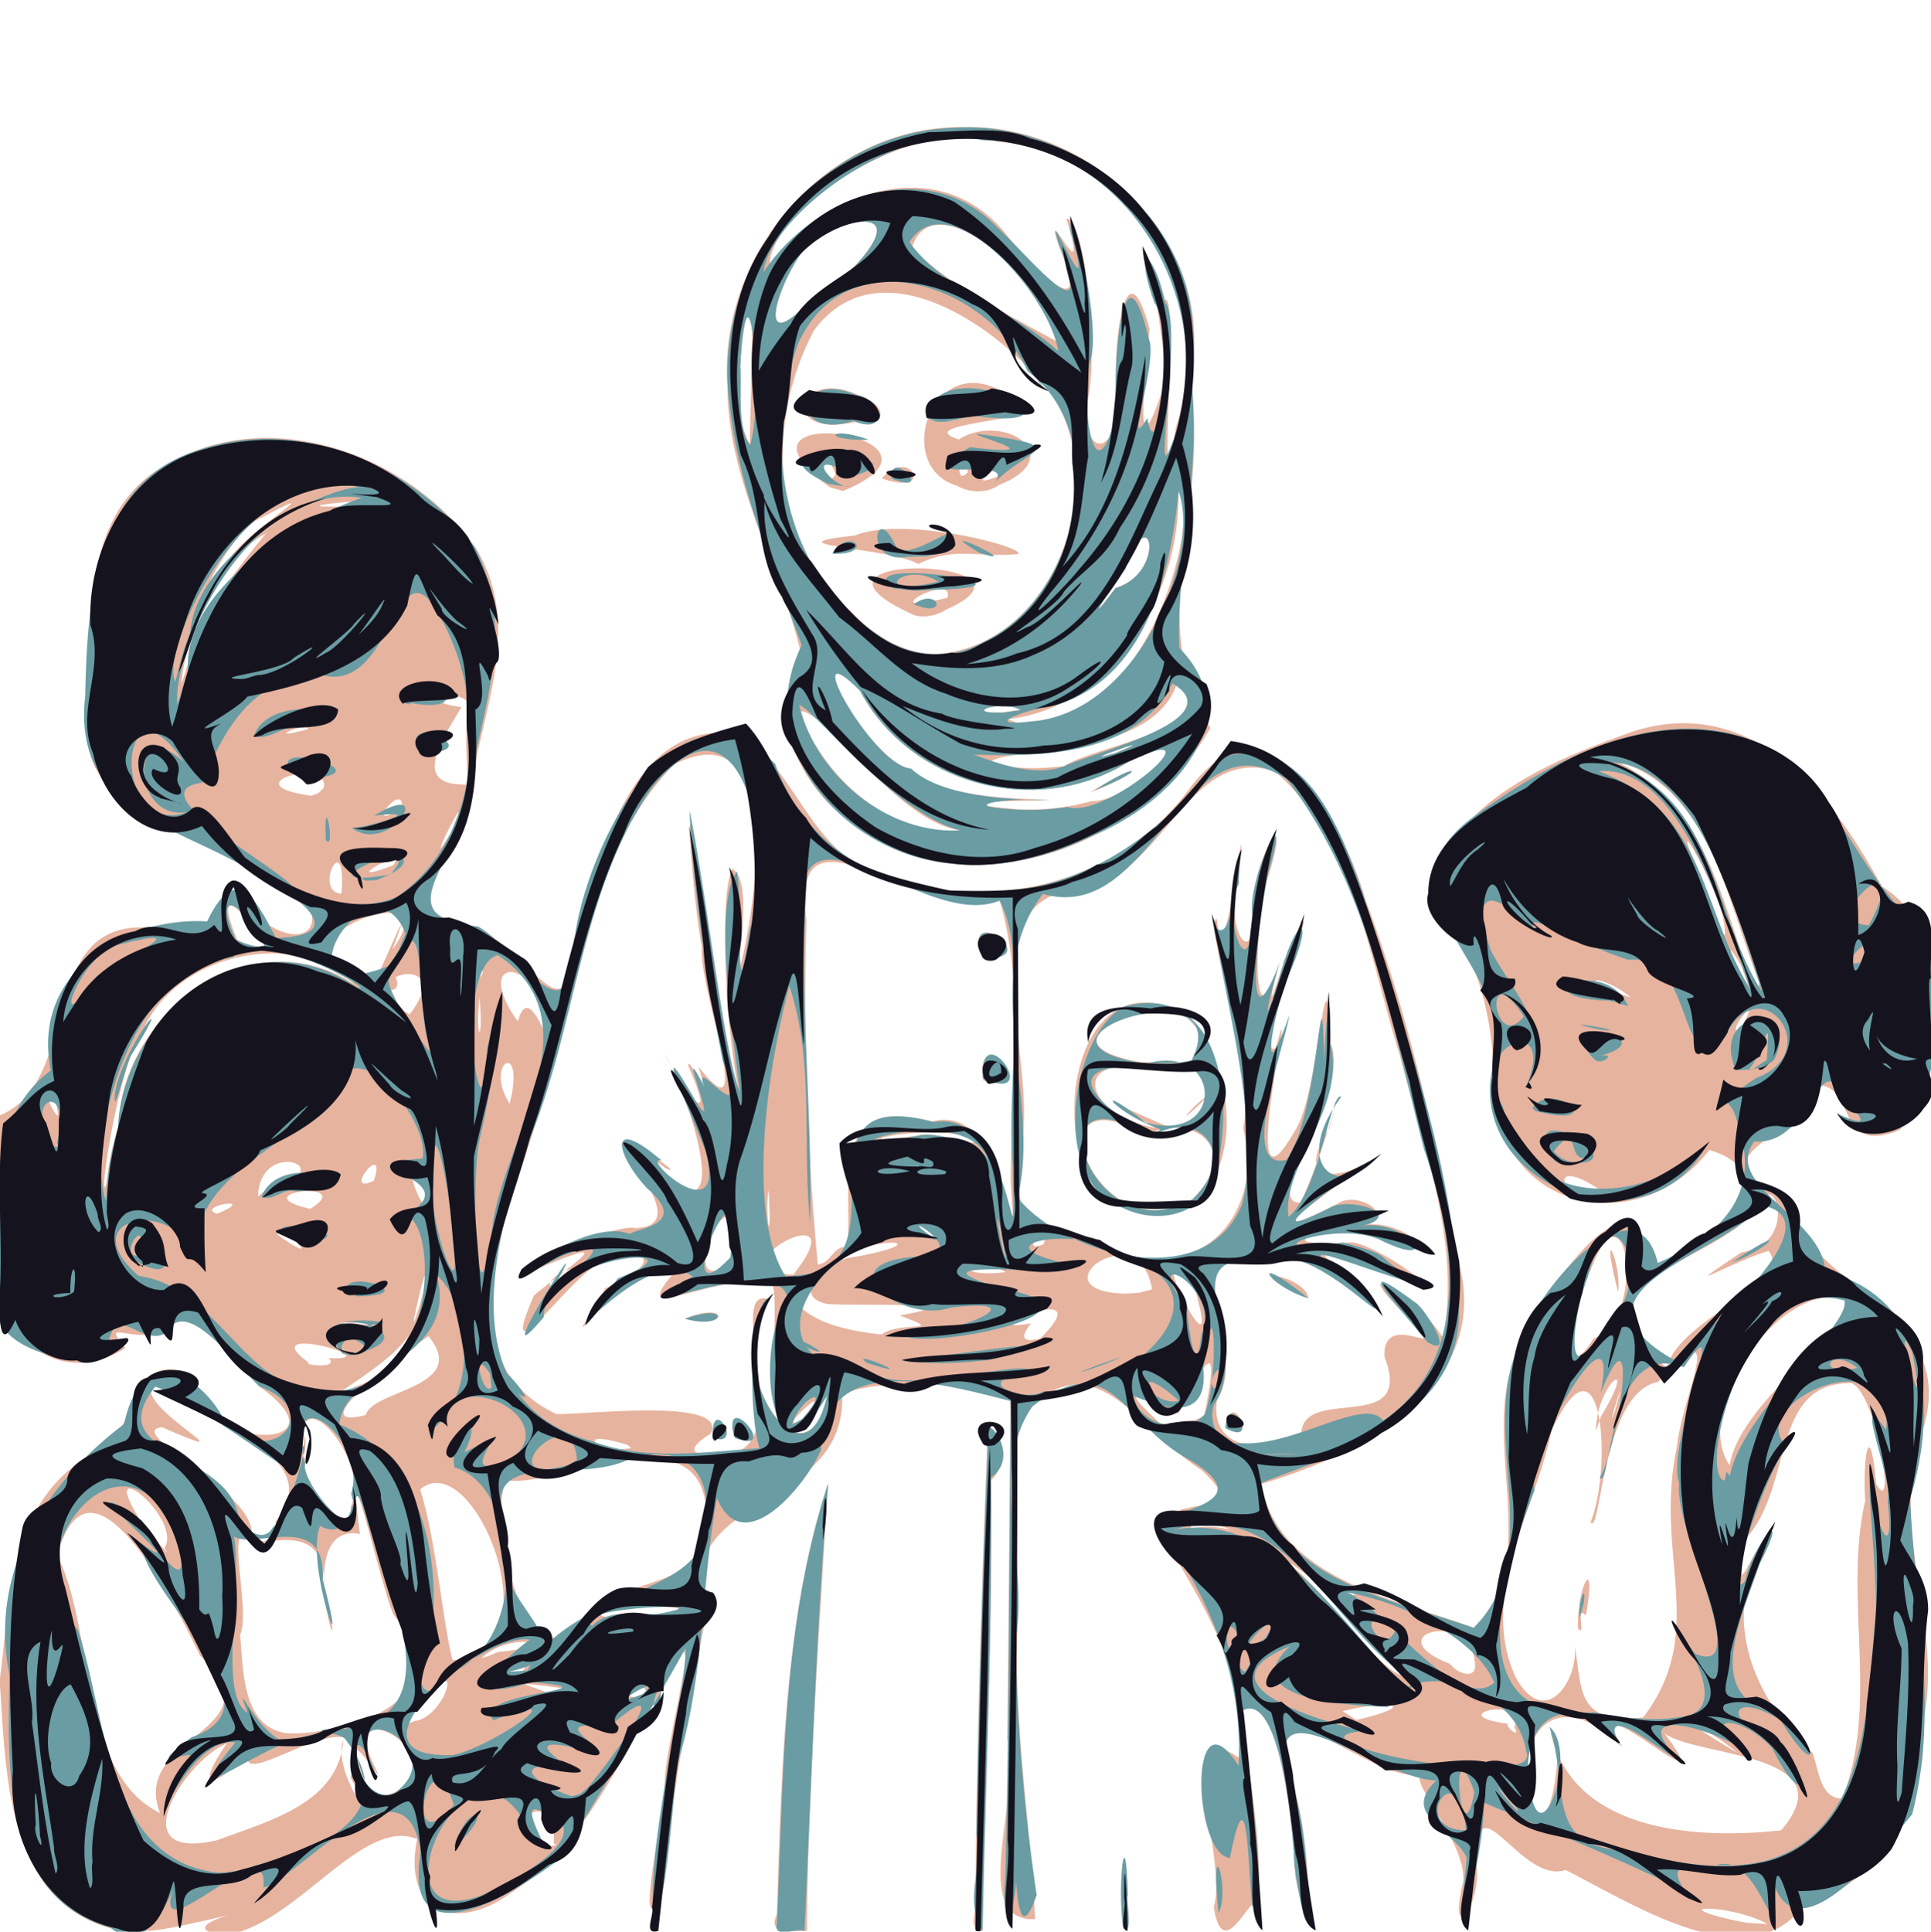 <svg xmlns="http://www.w3.org/2000/svg" width="200" height="200.046" viewBox="0 0 52.917 52.929"><path d="M-3009.55 2175.819c-2.72-.924-2.674-4.371-2.847-6.738.288-2.02.183-4.968 2.633-6.248 1.043-.194 1.065-3.26 2.708-1.949-.032 1.868 4.317 1.996 1.814.173-.908-.821-1.931-2.585-2.809-1.477-.881.184-1.538-.385-.904.4-2.253 1.436-4.289-1.248-3.432-3.402v-2.979c2.416-.997.814-5.875 4.66-5.056 1.464.543 1.787-2.433 2.27-.472 1.836 1.542 2.345-.504.318-.858-1.774-1.751-5.202-1.51-4.873-4.778.128-2.321-.184-5.41 2.238-6.695 2.857-1.633 6.629-.22 8.422 2.314 1.463 2.387-.126 5-.251 7.522-.612 1.563-2.223 2.28.176 2.866 1.54.513 2.628 3.33 2.76.332.718-2.176 1.578-6.19 4.615-5.596 1.629 1.112 1.961 3.62 4.282 3.948 2.86.936 6.235-.041 8.01-2.52 2.217-2.88 4.23 1.114 4.804 3.12 1.26 3.362 1.993 6.903 2.654 10.418.488 3.439-3.724 5.029-5.523 5.558.487 2.675 3.894 3.194 5.908 3.973 1.84-2.14.01-5.244 1.131-7.645.55-1.38 3.294-5.544 3.659-2.201 1.23-.528 3.986-2.548 1.582-3.28-1.817 2.383-5.532 1.795-5.88-1.432-.03-2.213-.388-3.895-1.778-5.473.418-2.63 3.42-3.8 5.65-4.59 3.305-.976 5.436 1.872 6.73 4.27 2.128 1.319 1.89 4.918.495 6.68-1.808.722-1.135-1.232-2.286-1.236.05 1.302-3.646 1.875-.952 2.983.762 2.736 5.002 3.132 3.835 6.583-.909 2.627.629 5.276.039 7.926.184 2.362-1.237 4.36-3.307 5.038-1.507 1.969-4.644-.094-6.485-1.02-1.234.415-2.484-2.618-2.452-.197.204 1.123-.807 2.366-.353.523.092-1.028-1.317-2.53-1.193-2.922-1.508.15-4.643-3.163-3.471.334.418.882.683 5.418.061 2.432-.054-1.303-.407-5.056-1.455-4.56.15 1.958.695 3.938.345 5.899.23-1.83-.823 1.458-1.124-.498.42-1.22-1.26-5.419.683-4.088.319-2.477-1.193-4.455-2.208-6.34.575-.99 2.705-.1 1.197-1.538-1.803-1.126-2.993-3.768-5.02-1.364-.271 2.132 0 4.39-.047 6.58.012 2.369.385 4.759.5 7.087-1.871.096-.316-3.5-.764-4.933.04-3.09.06-6.182.091-9.273-1.272-.634-4.023-.54-4.614-.154.105 3.242-4.8 2.69-3.698 5.889-.528 2.602-.973 5.217-1.264 7.87-.757 1.409.1-2.386.1-3.209.049-1.218 1.27-5.414-.068-2.491-1.245 2.035-2.121 4.272-4.136 5.575-1.503 1.111-2.995.556-2.582-1.466-1.518-.649-3.4 2.47-5.34 2.637-1.679-.279 1.858-.929-.496-.402-.9.192-1.854.463-2.76.15zm45.595-.06c-.908-.526-2.97-.558-.883-.095l.33.063zm-33.259-2.208c.118-1.532-1.526-.747-.23.014-.25.062.497.082.23-.014zm-9.214-.09c1.359-.517 3.325-.989 3.449-2.746-.364.958 1.375 3.056.196 1.032.884-2.763-3.31.664-2.768-.718-.92 1.017-1.571 1.137-.619-.218-1.16.476-2.95 3.28-.258 2.65zm42.852-.27c1.84-2.157-2.32-1.987-3.203-2.66 1.768 2.324-2.366-1.625-1.145.386-1.63-1.638-2.895-.641-2.554 1.271.58 2.028 1.042-2.026.587-1.672.625 2.747 4.044 2.927 6.315 2.676zm-44.427-.473c-.837-2.169 3.335-2.222 1.101-4.31-.682-1.389-2.996-6.053-3.916-2.757 1.058 2.158.578 5.963 2.815 7.067zm46.095-.393c1.039-2.604.027-5.473.635-8.169-.074-1.191.125-2.345.303-.455.6 1.079-.079-2.979-.8-2.758-2.066.06-1.491 2.792-2.745 4.224-.41 2.161.093.288.8-.34-1.665 2.198-.78 4.593.992 6.24.18.425.19 1.242.815 1.258zm-39.52-.275c1.444-.963-1.734-2.743-.697-.615.47.989-1.116-1.812-.243.503.183.335.675.356.94.112zm36.651-.985c-.932-.772-1.936-1.128 0 0zm.925.062c-.599-.686-.458-.548 0 0zm-40.543-.587c1.853-.032 4.673-1.043 2.788-3.257-.416-1.026-1.325-5.25-.916-2.211-2.051-.368-.127 4.946-1.002 1.442.12-1.692-1.366-1.245-1.944-1.156-.83-1.05-.026 1.826-.337 2.474.088.994.05 2.654 1.41 2.708zm33.502-.171c.421-.882-2.073-.347-.162-.095-.114.073.383.434.161.095zm-30.142-.168c.892-.107 1.364-2.05.29-.496.07-.047-.947.778-.29.496zm25.819-.033c1.789-.419.902-.56-.377-.24zm7.855-.066c1.801-2.348.292-4.44.927-7.402.126-1.394 1.456-3.922-.514-1.795-1.551.293-1.56 4.272-1.852 3.843.608-1.475.336-5.504-1.07-2.505-.45 2.2-1.998 4.502-.99 6.736.822 1.528 1.78.038 1.62-.918.217 1.353.056 2.212 1.88 2.04zm-1.785-2.451c-.01-1.254.523-2.06.22-.343-.308-.341.02.66-.22.343zm-25.597 1.629c-1.967-.03.436.597 0 0zm-1.97.056c-2.028-.284-1.089-.107-.734.065.237 0 .538.099.733-.065zm22.24-.876c-.881-1.883-4.981-4.39-5.303-3.53 2.644-.562 4.642 3.628 5.801 4.018-.15-.179-.333-.324-.498-.488zm2.495.081c-.16-1.406-2.716-.703-.666.093.184.275.793.473.666-.093zm-26.114.307c.493-.493-.909.164 0 0zm-1.894-.319c2.92-.14.587-5.926-.888-4.678.442 1.398.612 3.61.888 4.678zm1.257-.226c1.884-.17.369-.599-.46.166l.182-.049zm2.227-.852c1.087-1.372 4.034-.689 3.443-3.25-.367-2.408-4.05-.384-5.462-.6-.517 1.198.582 5.76 2.019 3.85zm.684-.113c1.227-.017 3.571-.167 1.08-.311-.118.016-1.554.196-1.08.311zm20.215-.456c1.094-.367-.919-.166 0 0zm-32.28-1.421c.521-.814-1.85-2.69-.713-.852-.076-.052 1.077 1.367.712.852zm3.043-.723c1.799-2.187-3.515-3.01-3.018-3.902-1.731.314 2.904 2.617-.09 1.31-1.062.119 2.372 1.68 2.459 2.852.14.544.74.198.649-.26zm2.067-.414c.618-1.386-1.822-3.912-1.233-1.207-.293.45 1.276 2.245 1.233 1.207zm37.785-1.137c.328-1.844 3.403-3.636 3.173-4.596-1.924-.367-4.21 3.116-3.173 4.596zm-39.027-.568c-.025-1.037-.162 1.902 0 0zm11.883.17c1.387-.594-.393-4.57.842-4.143-1.531 1.525.982 5.533 1.566 2.637-2.205 2.99-1.18-2.195-1.504-3.079-1.462-.365-4.014 1.237-2.713-.26-1.577-.334-3.5 3.145-1.852.39 1.615-.61 1.224-1.34-.261-.625-.846.511-2.74 3.223-1.698.822 1.07-.884 2.39-1.689.18-.759-1.194.04 2.17-1.222 2.574-1.082 2.124-.028-2.02-3.594.475-1.85 2.414 2.63 1.058-1.786.329-2.929.498.956 1.524 2.311.672.34-.023-.42.71 1.473.276.015 1.645 2.12-.032-2.26.093-3.275-.233-1.133-.567-5.424-.082-2.185.275 1.825.83 5.668 1.107 6.2-.379-1.778-.553-5.413-.195-6.158.473.256.286 1.65.145 2.948.51-1.716 1.353-7.367-1.742-5.807-2.54 2.622-2.569 6.53-3.777 9.796-.73 2.5-2.661 6.47.56 8.003.99 0 4.74-.443 4.217.54-1.184.738.358.606.787.462zm-.058-.315c-.614-.98 1.11.11 0 0zm-1.423-3.305c1.252-.502 1.17.332 0 0zm-.531-4.116c-1.243-.94.638.281 0 0zm-1.037 7.583c-1.567-.492-.82.271.09.08zm18.466-.09c-.268-1.724 3.146-.039 2.27-2.323-.071-1.42 1.98.283.626-1.096-1.911-1.886.423-.41.972.576.514-2.604-.553-5.265-1.189-7.785-.842-2.673-1.217-5.783-3.405-7.742-2.52-.809-3.12 3.3-5.722 3.28-2.572.53-.798 4.816-1.234 6.922-.317 1.859.128 2.486 1.96 2.566 2.397 1.636 4.802-.27 4.118-2.986.353-1.553-1.128-5.74-.722-5.739.23 2.063.876-4.323.607-1.114-.458 1.522.55 2.751.404.5.081-1.171 1.048-2.673.406-.57-.415 1.222-.492 5.321.389 2.054-.318 1.174-.5 1.971.04.287 1.594-3.597-.949 2.876-.232 2.377.711-2.52-1.198 5.318.531 2.26.673-.981.835-5.708.984-2.36.53 1.393-1.92 4.335-.85 4.34.483-.808 1.696-5.027.807-2.05-1.37 2.257 1.585.749 1.042.996-.894.612-3.451 2.431-.835 1.09.618-.428 1.819.479.58.618 1.16-.377 2.73 1.189.725.352-1.373-.576-3.613.277-.906.084.73.051 3.221 1.832.984.834-1.126-.438-2.783-1.017-.781.196 1.593 2.205-1.408-1.378-2.68-.528-2.702-.372-.23 2.24-1.211 3.828-.21 1.418 1.381 1.391 2.321 1.133zm-2.096-.41c.173-1.156.988.668 0 0zm2.283-3.524c-2.215-.949-.092-.658 0 0zm-5.27-2.53c-1.933-1.116-1.384-6.322 1.356-5.481 1.868.594 2.537 5.08.065 5.728-.487-.015-.934-.215-1.421-.247zm2.09-.185c1.383-1.386.017-2.39-1.265-1.763-3.326-1.833-1.328 3.344 1.264 1.763zm-.998-1.95c-2.113-1.224-1.023-.586.394-.01 1.802-.255 1.259-2.275-.38-1.619-2.579-.455-1.876 1.337-.014 1.626zm1.043-.583c1.406-1.242-.903.962 0 0zm-.069-1.272c1.343-2.61-5.215-.62-1.394.052.463 0 .942.092 1.394-.052zm11.217 9.761c1.076-1.783-.126-.927-.137.399zm-21.914.094c1.148-1.344-.857.464 0 0zm11.045-.12c.462-2.295 0-1.467-.716-.05-1.035-.516-1.723-.862-.507.253.414.089.86.01 1.223-.204zm11.257-.145c.437-1.562-.334.928 0 0zm-34.236.131c.17-.689 2.874-.75 1.719-2.16-.45.303-3.637 2.639-1.719 2.16zm.025-.902c1.56-.342 2.035-5.261 1.294-1.726.097 1.01-3.459 2.657-1.294 1.726zm35.627-.385c.276-1.305 3.493-2.37 2.79-3.211-1.193.368-2.621 1.296-.741.039 1.478-.191 1.009-2.115.522-1.45-.616 1.674-5.573 1.995-2.57 4.622zm-36.673-.27c1.796.073-2.117-1.015-.544.119-.189.064.857.184.544-.12zm34.67-.538c1.491-.573.9-4.578-.101-1.828-.23.292-.977 3.504.1 1.828zm.669-1.279c-.53-2.079.108-.822 0 0zm-15.834 1.274c1.748-1.722-2.07-.063-.254-.414-.291.359-.26.557.254.414zm4.262-1.291c-1.606-2.121.458 2.141.127.532zm-8.606 1.183c.507-.386 1.835-.019.486-.521 2.319-.4-1.398-.247-1.996-.317-1.005-.237.238-1-.87-.1.444.664 1.632.86 2.38.939zm-13.985-.31c-2.176-.051.469.112 0 0zm5.46-1.484c-.924.298-.571.905 0 0zm15.931.559c-.328-2.11-3.29.05-.727.117l.372-.024zm-9.834-.402c1.885-2.363-2.397-.125 0 0zm-1.713-.31c.445-3.402-1.765 1.202 0 0zm7.534.24c-.99-.579-1.656.188 0 0zm-4.336-.684c.166-1.753-.588-4.157 2.333-3.446 2.219-.586 2.321 4.941 2.143 1.625.012-2.572.424-5.214-.313-7.725-1.938.904-5.793-3.112-5.283.584-.094 3.146.02 6.298.309 9.432.36-.011.424-.533.811-.47zm3.73-4.564c-.262-1.728 1.662.418 0 0zm-.03-3.368c-.615-1.596 1.809.104 0 0zm-3.313 8.165c2.142-.426.27-.579-.653.163l.26-.097zm4.983-.31c.385-.894-.783.312 0 0zm-20.472-.064c-1.455-.772.706.67 0 0zm12.945-1.427c-.12.625.102 1.864 0 0zm4.84 1.354c-.669-.808-1.363-.149 0 0zm-22.666-3.096c.117-3.128 3.596-5.755 6.479-3.896-1.577-1.537-4.92-.905-5.849 1.368-.654.954-1.196 4.802-.956 4.106.06-.534.168-1.075.326-1.578zm2.704 2.394c1.216-.494-.608-.222 0 0zm2.558-.135c1.346-.822-1.945-.448 0 0zm3.204-.58c-1.054-1.295.373 1.788 0 0zm-4.296-.043c2.034-.456-.29-1.364-.338.286zm36.512.155c-1.658-1.158-1.113.452 0 0zm-33.675-.301c.382-1.17-.926.428 0 0zm16.498-1.083c-1.003-.637-4.256.223-1.561-.162.492-.151 1.172.36 1.56.162zm-25.227-1.094c-.642-.828.334 1.176 0 0zm12.45.067c.453-1.806-.727-1.144 0 0zm-.825-2.91c-.127 1.172.118 1.325 0 0zm1.863.636c-.387-1.834-2.072-1.733-.814.016.36-1.3.975 1.367.814-.016zm32.65.276c.776-1.286-.402.084 0 0zm-36.429-.453c1.416-1.82-1.934-1.078 0 0zm-.606-.673c.036-.966.584.12 0 0zm34.077.215c-.785-.662-1.718-.594 0 0zm3.522-.4c-.893-2.223-1.358-5.456-4.067-6.13 2.347.995 2.907 3.357 3.65 5.533-.01-.185.315 1.024.417.597zm-.515-.497c-.892-1.495.728 1.846 0 0zm-37.344.268c.256-.527 1.008-2.33.395-.687 1.713-2.34-4.124.045-.696.74.062.145.326.116.301-.053zm2.862-.028c.104-1.553-.365.596 0 0zm-6.091-.917c-.526-.957-1.267-1.515-.638-.036-.046.073 1.076.436.638.036zm40.118-.438c-.112-.94-1.688-3.659-.67-1.398.06.018.846 2.54.67 1.398zm-37.89-.836c.149-1.892-.807-.045 0 0zm1.424-.783c.417-.579-1.672.646 0 0zm1.55-.85c.823-1.9-.868 1.45 0 0zm-1.324-.71c.098-.817-1.148.745 0 0zm1.798-2.2c.684-1.383-1.906-.795-.16-.569-.546.922-1.398 2.16.137 2.119.063-.516-.062-1.034.023-1.55zm-3.931 1.636c.152-.841-2.585-.077-.34.223l.197-.075zm-.435-1.6c.028-.233-1.354.36 0 0zm-3.27-1.862c.077-1.2 2.408-3.817 2.109-3.494-1.461.76-2.29 3.273-2.3 4.103l.08-.246zm1.12-2.805c.475-.773 2.948-2.228.87-1.124-.896.32-2.295 3.409-.87 1.124zm3.08-1.436c2.475-.359-2.232.044 0 0zm.172-.381c.405-.207-1.51.265 0 0zm11.746 38.961c.127-3.913.216-8.217 1.395-11.782-.223 4.076-.548 8.15-.569 12.234-.32-.018-1.115.157-.826-.452zm5.443-.605c.036-4.07.164-8.138.322-12.205-.25-1.444.87.354.088.921.074 4.115-.156 8.227-.227 12.34-.493-.085-.02-.76-.183-1.056zm4.003-.234c.13-2.465.195 2.758 0 .099zm-4.756-27.97c-2.641-.247-5.495-3.07-4.027-5.747-.582-2.455-2.005-4.678-2.015-7.288-.282-3.656 2.762-7.207 6.503-7.13 3.566-.096 7.033 3.325 6.152 6.978.64 3.342-1.302 6.555.58 9.482-1.358 2.419-4.391 4.046-7.193 3.705zm.336-.897c-1.776-.244-3.756-3.418-4.425-3.256.689 1.782 2.402 3.403 4.425 3.256zm3.606-.802c1.122.045 3.46-2.447 1.017-1.073-2.491 1.543-5.996.653-7.372-1.953-1.766-1.771.342 2.064 1.399 2.134.778.928 3.732.806 3.599.874-1.172.019-2.816.043-.742.24a6.379 6.379 0 0 0 2.099-.222zm-.055-.23c1.431-.894 1.614-.638 0 0zm-.706-.726c.863-.577 4.358-.98 3.114-2.33-.635 2.153-4.572 1.758-5.162 2.225.663.2 1.367.183 2.048.105zm1.428-.369c1.55-.641-1.436.426 0 0zm-2.34-.859c3.283.087 4.699-5.79 4.044-6.36.1 2.962-1.937 6.196-4.969 6.322.434-.227 1.254.737.924.038zm-.282-.313c-.51-.299-1.667.11-.482.07zm-1.75-1.615c3.103-.703 4.405-5.5 2.084-7.633-1.426-1.54-4.331-3.371-5.988-1.158-1.289 2.4-1.272 5.883 1.017 7.71.715.78 1.803 1.384 2.887 1.08zm-1.31-1.051c-3.645-1.72 4.15-1.485 1.04-.09-.29.185-.732.282-1.04.09zm1.06-.412c.205-.733-2.206.586 0 0zm-.802-.92c-.746-.45-4.26-.515-1.735-.78 1.318-.548 4.618.293 4.484.506-1.127.114-1.742-.222-2.75.275zm-2.418-2.1c-3.388-2.47 4.051-1.429.36.098zm.155-.368c-.595-1.322-.34.658 0 0zm.661.069.157-.2zm2.653.249c-1.774-.534-.664-3.794 1.349-2.517 2.5.762-2.896.723-1.29 1.255 1.239-.778 3.041.475 1.118 1.24-.343.245-.822.227-1.177.022zm1.097-.235c1.018-.957-1.234.461 0 0zm-.791-.125c-.019-1.383-.5.526 0 0zm-2.356.163c.797-.906 1.494.525 0 0zm-.695-1.55c-2.262.493-1.588-1.636.2-.656.68.227.584.837-.2.655zm7.101 4.552c1.42-.43.953-2.548.267-.519-.369.502-1.262 1.84-.267.519zm1.653-4.398c1.149-3.385-1.229-7.562-4.913-7.83-2.476-.72-6.176 1.917-6.218 3.35 1.518-1.984 4.56-3.062 6.41-.899.67.86 2.527 2.804 1.535.467-.543-1.595.89 1.523.188-.806.481-.066.87 3.478.606 4.838-.326 1.631.813 1.87.787.062-.164-.989.174-4.532.886-1.874-.096 1.227-.473 4.085.333 1.74.37-1.1-.959-5.525.088-2.543.397-.267-.236 6.659.298 3.495zm-11.673.472c0-1.098.233-5.757-.234-2.724-.04.885-.201 1.923.234 2.724zm8.402-2.831c-.18-1.579-3.379-4.496-3.97-2.543 1.153 1.086 2.6 1.781 3.97 2.543zm-6.766-1.11c1.186-.587 3.205-2.9.49-1.931-.916.123-2.41 3.983-.49 1.931z" style="fill:#e6b39f;stroke-width:1" transform="translate(3012.387 -2123.04)"/><path d="M-3009.357 2175.857c-2.997-.827-2.815-4.447-2.772-6.916-.579-2.918 1.046-5.296 3.143-6.88.45-2.188 2.053-1.467 2.773-.059 1.173 1.353 2.837-.262.929-.972-.816-.833-2.03-2.467-2.559-1.463-.644.378-1.295-.779-1.553.165.834.914-3.412.812-3.138-1.215.242-2.048-.41-4.677 1.54-6.148-.556-2.72 2.067-4.218 4.282-4.082.817-1.692 1.35-.578 1.887.456 2.401-.088.108-1.426-.851-1.948-2.022-1.162-4.724-1.622-4.376-4.676.052-2.456.226-5.828 3.026-6.716 2.775-1.015 5.971.372 7.65 2.63 1.235 2.441.055 4.674-.236 7.148-.4 1.64-2.142 3.018.324 3.244 1.121.634 2.505 3.268 2.626.512.228-2.445 2.692-7.689 5.516-4.971.957 2.686 3.567 3.72 6.219 3.493 2.478-.145 4.555-1.754 5.997-3.658 2.808-.874 3.707 3.282 4.395 5.305.972 3.258 2.11 6.573 2.128 10.001-.062 3.032-3.923 3.927-5.44 4.58.446 2.702 3.815 3.228 5.84 3.958 1.995-1.98.245-5.104 1.147-7.503.506-1.824 3.337-4.914 3.902-2.497 1.727-.731 2.857-1.903 2.2-3.747-.19-1.142-.947-.306.492-1.319 1.95-.712.113-3.106-.85-1.136-1.368 1.238-.758-2.274-2.65-2.104-1.71-.552-2.962-1.48-2.55-.773-1.159-1.193-1.802-1.215-1.219.517.578 1.112 1.893 2.39.984 3.696.874-2.117-1.742-1.053-.649.58.537 2.775 3.667 2.767 5.513 1.168-1.635 2.83-6.47 1.016-5.805-2.2.861-2.77-3.409-4.58-.641-6.813 2.355-1.756 5.758-3.563 8.59-1.763 1.754 1.438 2.263 3.675 4.145 5.003.065 1.637.526 6.074-2.283 5.081-1.212-.812 1.1.59-.048-.543-.856-1.899-.916 1.154-2.583 1.024-.9 1.207 1.89 2.098 1.943 3.562 2.89.704 3.082 3.81 2.326 6.227.128 2.885.8 5.806.056 8.65-.815.98-3.187 3.957-3.813 1.82.152 2.65-.41-1.45-1.883-.229-1.853-.624.588 1.614-.919.326-1.542-.755-4.148-1.824-5.122-2.24.024 1.33-.855 4.826-.465 1.523-.293-.737-1.867-1.183-.83-2.131-1.642-.017-5.151-3.118-3.898.346.483 1.306.478 5.333 0 1.964-.04-1.207-.43-4.8-1.435-4.214.165 1.534.738 5.371.289 5.37-.138-1.127-.122-3.864-.619-1.342-1.017-.083-1.146-4.696.237-2.525.147-2.478-.861-4.722-2.247-6.651.762-.424 2.767-.611.903-1.733-1.84-.956-2.1-3.152-4.305-1.461-1.215 1.73-.094 4.26-.457 6.358.025 2.352.233 4.71.572 7.027-.917 2.695-.44-5.11-.568-.895.105 1.214-.435 2.162-.29.403.113-4.345.098-8.692.153-13.039-1.924-.49-5.125-1.394-5.203 1.332-.394.942-2.128 3.075-2.853 1.323-.444 2.42-.333 4.916-1.086 7.285-.13 1.096-.352 4.474-.669 3.927-.079-2.186.942-6.06.896-7.099-1.083 1.96-2.303 3.86-3.401 5.74-1.368 1.047-4.374 2.891-3.859-.166-.413-2.85-3.415.789-4.314.987.233-1.73-3.119 1.92-2.462.043-.287.65-.889 1.784-1.72 1.053zm10.186-.891c1.092-.472 3.398-1.81 1.531-2.33-.682-.262.978 2.16-.27.52-1.638-3.313-4.499 3.022-1.261 1.81zm-.747-1.32c.259-1.167 1.233-1.162 0 0zm-5.482.512c1.905-.444 4.077-1.474 2.447-3.495-1.348-.834-5.098 2.715-2.982.121-1.358-.215-2.607 3.522-1.482.747 1.05-1.022-1.445.405.281-.89 2.579-.873-1.147-3.687-1.409-5.328 1.856 1.28-2.588-2.407.052-.604.683 1.38 1.51 2.11.815.083-1.56-2.87-4.457 1.015-2.583 2.892.788 2.301.757 6.31 3.828 6.666a2.75 2.75 0 0 0 1.032-.192zm41.312-.11c2.919-.748 2.85-4.287 3.096-6.697.095-.905-.338-4.534-.078-3.727.02 1.153.63 2.419.41.518.174-.504-1.006-3.286-.04-1.923.263-2.64-3.955-.703-2.718.457-.643.829-1.799 4.401-1.152 3.692.258-1.112 1.293-2.199.401-.47-.497 1.506-1.669 3.806.684 4.11 1.12 1.292.74 1.599-.106.162-1.445-.874-1.584.119-.12.478 1.07 1.24.734 2.004-.1.31-.844-.97-2.164-.953-.69.11-.736-.591-3.456-1.448-1.874.19-.348-.111-2.27-1.738-1.64-.403-1.558-1.758-2.812-.51-2.43 1.263.293 1.831 1.324-1.095.516-1.764.586 1.737-.199 3.34 2.226 3.402 1.166.334 2.41.555 3.614.292zm-8.129-.854c-.165-2.261-1.652-.025 0 0zm-27.735-.697c-.669-2.141-1.466 1.75 0 0zm27.968-.353c-.714-2.048-.367 2.027 0 0zm1.159.432c-1.263-1.436.3.518 0 0zm-25.433-.576c.636-.783 2.55-3.349.564-1.648-1.83-.194-.064.497-.508.691-1.418-.39-1.553-.196-.461.5-1.648-.366-1.38.284-.045.716l.224-.066zm-5.198.08c1.468-1.279-1.937-2.795-.632-.335-.127-.752-.916-1.563-.336.02.144.355.654.642.968.315zm30.888-1.073c-.226-1.698-3.076-2.627-3.786-1.198-1.22-.03-4.18-.253-2.686-1.66-2.895 1.184 1.635 2.217 1.974 2.326-2.005.2 2.805 1.317 3.805.86.165.168.881.063.693-.328zm-29.418.123c.939-.154 3.662-1.96 1.12-.952-.667-.81 3.639-.806 1.048-1.048-2.384.76-.34-.993-.044-1.157-1.28-.271-5.437 3.275-2.124 3.157zm-3.559-.692c3.739.05 1.933-3.572 1.242-5.64-.534-2.02-.16.69-1.314.052-.424 1.085.87 4.489.075 1.477.095-1.932-1.875-.81-2.433-1.188.236 1.44-.44 4.355.371 4.83-.568-1.58.744 2.058 2.059.469zm37.192-.351c2.026-.17-1.287-3.914.419-1.735 1.654.696-.617-3.488-.436-4.668-.402-1.03 1.485-5.206.127-3.18-2.107-.811-1.971 3.395-2.306 3.027.51-.812 1.12-4.986.022-2.322.589-2.841-2.084 1.61-1.804 2.656-.83 2.14-2.244 6.484 1.616 6.092.776.144 1.576.263 2.362.13zm-2.758-2.714c.017-.966.315-.806 0 0zm-25.188 2.23c.213-1.231-.48.784 0 0zm-.473-.146c.683-.648-1.23.502 0 0zm23.333-.31c-.442-1.117-2.37-2.188-4.054-2.477.86.247 3.05 3.36 4.054 2.477zm-28.866-.188c2.458-.58 2.263-5.172.375-5.71-.21-1.126.896-1.684.27-.414 1.62-.861-.481.826 1.189.253 1.696-1.112-1.51-2.849-2.05-.89 1.274-1.078.973-3.48.092-4.227.679 2.283-2.556 2.6-2.655 4.096 2.495 1.03 2.925 4.343 2.367 6.535-.393.497.109 1.24.412.357zm26.083-.265c-1.817-1.492-3.1-4.617-6.001-3.738 2.648-.478 4.324 2.186 5.985 3.96.768.712.666.254.016-.222zm-23.713.122c.97-1.822 3.619-2.027 4.533-3.081.848-1.636.263-3.392-1.82-2.677-1.55.68-4.1-.464-3.306 1.951-.776 1.782 2.687 3.305.07 3.839zm19.8-.174c-.035-.977-.572.041-.131.204zm-.35-.863c-.507-.765-.224 1.355 0 0zm.754.166c.95-1.436-1.345.867 0 0zm3.579-.229c-1.263-.911-.364.862 0 0zm-20.255-.447c2.338-.388-2.675-.177-1.749.318.456-.463 1.173-.307 1.749-.318zm-10.518-2.36c.628-.56 1.295-3.633.546-1.522-1.128-.773-3.194-2.219-3.757-2.348-1.533 1.94 2.06 1.745 2.295 3.616.145.293.674.677.916.255zm2.162-.938c.46-1.52-1.927-3.336-1.268-.833-.12.598 1.805 2.737 1.267.833zm37.778-.49c.381-1.841 3.318-4.095 3.143-4.806-2.726-.775-4.045 4.79-3.282 4.932l.051-.238zm-31.593-.43c-.087-1.814-2.586.826-.212.12l.127-.072zm19.826-.172c-.856-.024-1.787.037 0 0zm-14.823-.155c-.353-1.186-.216-4.305.307-4.086-1.504 1.485.884 5.579 1.549 2.641-1.603 2.758-2.002-1.477-1.077-2.603-.126-1.578-5.474.998-2.61-.658-1.33-.994-4.03 2.795-2.052.05 2.688-1.034-2.106-.64-2.024 1.056-1.716 2.045 1.443-2.936.382-1.012-.557.502 2.35-1.499.084-.646-2.549 1.403 1.07-1.527 2.152-.441-1.167-.346 1.726-.138.216-1.417-.886-.947-1.092-2.05.396-.763-.651-.17 1.792 2.048 1.208-.26-.443-1.096-1.604-3.69-.24-1.31.666 1.023-.676-2.13.2-.455-.39-1.009 1.346 1.484.5-.718-.432-2.266-.796-4.554-.908-6.861.472 2.297.967 6.81 1.383 7.724-.227-1.794-.729-5.146-.08-6.049.172 1.027-.078 4.432.352 1.585.744-1.889-.118-7.027-2.666-3.9-1.939 2.768-2.07 6.327-3.278 9.419-1.058 2.806-2.358 7.446 1.644 8.52 1.47.537 3.048.284 4.563.183zm-1.287-.288c-.04-1.255.896.317 0 0zm.606 0c-.395-1.446 1.34.515 0 0zm-5.958-1.239c-.987-1.429.804.628 0 0zm4.6-2.022c1.265-.464 1.13.321 0 0zm15.26 3.41c1.464.086 3.38-1.298 3.87-.619 2.461-1.671 1.97-5.003 1.126-7.425-.905-3.475-1.525-7.233-3.76-10.145-2.854-1.896-3.64 4.023-6.689 3.137-1.79 2.323-.023 5.601-.692 8.321 1.158 1.482 5.1 2.726 6.146.195.644-2.211-.81-6.806-.678-7.57.615.548.625-3.988.593-1.225-.484.973.318 2.959.377.886-.196-.951 1.154-3.626.432-1.199-.276 1.296-.726 5.142.305 2.493-.408 1.35-.462 1.98.035.265.469-1.684.948-1.58.226.036-.425.948-.86 3.573.014 1.114-.176.992-1.4 4.279-.092 3.976.92-1.175.956-6.031 1.044-2.724.035-1.09.194-2.415.164-.467.457 1.758-1.337 3.34-1.144 4.749.847-.686 1.162-3.48 1.445-3.287-1.386 1.854-.1 2.842.975 1.674-.675.38-3.709 2.58-1.31 1.376.546-.347 2.243.204.771.515 1.279-.347 2.508 1.283.597.337-1.283-.547-3.772.491-.987.087 1.702.45.582.332 2.204 1.084-.033.352-4.876-1.81-1.792-.033 1.621 2.25-1.23-1.308-2.474-.497-2.89-.497-.34 2.277-1.47 3.886-.18.546.16 1.135.764 1.06zm-.45-.414c.066-1.104.989.54 0 0zm5.53-2.359c-.663-.832-2.284-2.534-.335-1.087.217.092 1.175 1.58.335 1.087zm-3.254-1.193c-1.17-.364-1.67-1.354 0 0zm-5.145-2.512c-2.016-.78-1.305-4.814.117-5.497 2.786-.695 3.047 3.016 2.388 4.874-.455.938-1.653 1.08-2.505.623zm1.964-.207c1.32-1.223.157-2.562-1.155-1.694-3.362-2.128-1.646 3.294 1.155 1.694zm-.884-1.92c-1.304-.454-1.942-1.408-.399-.18 2.288.623 2.101-2.423-.229-1.534-3.088-.075.46 2.18.628 1.715zm.861-1.885c1.34-2.67-5.27-.56-1.345.075.448 0 .905.033 1.345-.075zm-10.665 9.821c.88-1.004-.084-.58-.28.16zm11.018-.12c.392-.873.293-3.97-.035-1.278.22 2.043-2.175.546-1.92.8.175.768 1.452 1.078 1.955.478zm-.7-.375c-1.406-1.248-.832.203 0 0zm1.077-.865c-.467.49.157.881 0 0zm-4.784.614c2.098.192 5.557-2.668 2.086-3.748-.797-.8-4.021-.373-1.594.212 1.336.544-4.9-.274-1.655.705 3.673.705-3.024 1.863-2.68 1.176 1.152.238 3.936-.964 1.287-.643-1.366.455-3.453-1.238-.92-1.399 1.823-.04-1.03-1.535.562-.443-2.653-.91-5.91 3.329-1.847 3.645 1.27.633 4.548-.563 4.504.036-1.84.03-.47.803.257.46zm1.436-.709c2.017-.695-1.551.63 0 0zm-6.269-.075c-.622-.424 1.656.53 0 0zm.928-.069c1.05-.08 5.7-.847 2.448-.025a8.938 8.938 0 0 1-2.448.025zm-2.512-.319c-1.437-.88 1.076.393 0 0zm30.215.085c-.65-1.41.523 2.668.02.096zm-42.484.924c2.108-.692 2.023-4.674 1.138-4.655 2.02-1.02-1.994-1.374.525-1.568.258-1.003-2.072-3.957-2.493-1.551-1.4 1.306-4.122 2.193-3.666 4.581-.249-2.045-3.607-1.54-1.617.186 2.52.36 3.024 4.012 6.113 3.007zm-.52-.874c-1.463-1.606 2.964-.602.213.044zm.633-.169c-.74-.76-1.021.656 0 0zm.513-.685c-1.382-.233-1.714.346 0 0zm-1-.76c-.42-.835 2.3.03.188.04.12-.165-.194.03-.187-.04zm-5.963-1.012c-.62-3.32 2.457 1.535 0 0zm.185-.049c.405-1.232-.565-.072 0 0zm4.322-.421c-1.612-.81 2.516-.172.11.09zm-.92-1.203c.53-1.36 3.374-.21.934-.153-.336-.1-.604.287-.934.153zm6.265 4.849c-.553-.852-.187.688.042.366zm37.47-.16c-.785-.642-1.189.278 0 0zm-5.034-.225c1.044-.884 4.499-3.87 2.399-4.23-.973 1.324-5.693 2.343-2.399 4.23zm1.601-2.67c1.66-1.132 1.011-.356 0 0zm-3.43 1.654c1.41-1.1.14-3.93-.527-1.244-.42 1.04-.708 3.507.527 1.244zm-11.116.342c.599-1.27-1.77-2.582-.41-.772.033.21.242 2.28.41.772zm-19.433-2.926c.269-2.412 2.912-5.63.154-7.491-1.302.389-.374 5.912-.29 2.54.835-3.145.044 1.532-.204 2.488-.26 1.053-.093 5.868.34 2.463zm8.749 1.243c2.47-.642-.605-5.219 3.345-4.156 2.281-.411 2.227 5.01 2.175 1.24-.202-2.281.462-5.781-.365-7.307-1.758.722-4.571-2.083-5.27-.767-.255 3.195.148 6.392.079 9.588-.221-2.152.125-4.406-.57-6.483-.63 2.373-1.17 6.295-.101 7.96.236-.02.471-.05.707-.075zm4.697-5.348c-.105-1.798 1.72.745 0 0zm-.014-3.306c-.614-1.596 1.809.103 0 0zm-14.518 7.691c.012-.879-.62-4.23-.519-1.476-.22.714.844 3.842.519 1.476zm7.61.518c.517-3.554-1.825 1.93 0 0zm7.452-.625c-.408-1.63.316 2.038 0 0zm-24.23-2.894c.103-3.127 3.628-5.905 6.513-3.9.845.333-2.527-1.742-3.361-.81-3.061.43-3.987 5.348-3.478 6.685.025-.67.121-1.334.326-1.975zm-.094-.792c.01-1.21 1.924-3.575.455-1.229-.119.181-.435 1.485-.455 1.229zm23.94 1.606c-.736-1.696-5.29.031-1.844-.647.6-.068 1.56.261 1.844.647zm-25.517-.437c.445-1.667-.915-1.293-.195-.086-.148.098.329.332.195.086zm10.142-2.864c-.284-1.025.018-4.326-1.037-1.627-.208.277 1.814 3.163 1.037 1.627zm30.054-.596c-1.152-1.778-.838 1.054 0 0zm-39.117-1.096c.86-.581 2.839-1.438.635-.878-1.032.15-2.031 2.934-.635.878zm45.338.373c-.78-2.132-1.944-6.183-4.174-6 2.987 1.12 2.769 3.724 4.174 6zm.313.055c-.741-2.248-1.726-6.139-4.113-6.298 2.897 1.07 2.682 4.052 4.113 6.298zm-37.18-1.607c-.937-2.328-3.764 2.192-.455.887l.272-.439zm39.868.794c.693-1.191-.826.242 0 0zm-43.93-.67c-.463-1.078-1.201-1.309-.611 0-.052.094 1.29.497.61 0zm44.162-.349c1.352-2.566-1.558-.073 0 0zm-40.346-.77c2.528-1.74 2.543-5.766.932-8.103-.983-1.163-1.16 2.474-2.942 2.022-2.022-.01-2.77 1.649-3.315 2.942-1.79.244 1.822 2.156 2.467 2.833.852.504 1.92.682 2.858.305zm-.856-.454c-2.227-1.214 2.896-.996.304-.017-.101.01-.203.011-.304.017zm.678-.168c1.219-1.27-2.833.499 0 0zm-1.757-.938c-.08-1.543.284.334 0 0zm.712-.333c.5-.044 2.148-.517.613-.343 1.73-1.056.456 1.11-.613.343zm-1.408-1.346c-1.557-1.285 2.807-.097 0 0zm3.252-.725c-.613-1.236 2.092.062 0 0zm-4.53-.443c.433-1.358 3.718-.498 1.167-.253-.414-.017-.745.36-1.167.253zm4.035-.905c.381-1.5 2.435.393.254-.013.021.11-.254-.076-.254.013zm-5.853 2.978c-1.583.277-1.57-2.78-.103-1.366-1.783-2.701-2.065 2.144.103 1.366zm.01-3.852c-.155-2.569 3.787-4.457 4.768-4.756-3.136-.467-5.229 4.273-5.054 5.662.092-.303.198-.602.286-.906zm.057-1.033c.182-2.305 3.662-3.996 4.635-4.015-3.136-.776-5.487 4.522-5.036 5.328.111-.444.216-.892.4-1.313zm16.084 35.335c.19-4.04.13-8.178 1.408-12.059-.343 4.083-.45 8.181-.654 12.273-.198-.112-.868.241-.754-.214zm5.468-2.421a443.8 443.8 0 0 1 .306-10.623c-.384-1.358 1.058.165.092.827.05 4.146-.153 8.288-.229 12.431-.522-.806.015-1.767-.169-2.635zm4.019 2.542c-.165-1.194.072-3.124.13-.879-.071 0 .172 1.168-.13.879zm2.613-.407c-.25-2.522.34-.605 0 0zm9.214-20.593c-1.309-2.085 2.949.411 0 0zm.799-.09c-.453.021-.113-1.065-.825-.187.158.21.62.455.825.187zm-1.408-1.371c.555-.803 2.138.584.145.099l-.059-.016zm5.574-1.039c-.743-1.736 1.82-1.836 1.048-.282-.282.253-.691.278-1.048.282zm.848-.28c.118-1.58-.071-.169-.503.275l.1-.01zm-4.717-.01c-1.234-1.205 2.094-.613.081-.08.597-.149.103.27-.08.08zm.153-.819c-1.642-.353 1.136.113 0 0zm.275-.793c-2.616-.069-.17-1.29.49.15zm-18.084-3.763c-2.864-.249-5.49-3.148-4.073-5.976-.8-2.17-1.717-4.26-1.977-6.582-.522-3.648 2.292-7.422 6.053-7.59 3.498-.299 7.268 2.872 6.552 6.546.404 2.551-.398 5.586-.278 7.702 2.013 2.064-.422 4.362-2.4 5.149-1.193.586-2.547.906-3.877.751zm.272-.902c-1.738-.418-3.936-3.247-4.415-3.44.455 1.927 2.403 3.55 4.415 3.44zm2.93-.641c1.155.347 4.348-2.555 1.62-1.21-2.471 1.532-5.938.59-7.298-1.976-1.766-1.77.342 2.065 1.399 2.134.953.885 3.272.85 3.84.86-1.211-.084-2.864.186-.738.27.394.01.788-.018 1.176-.078zm.76-.46c1.207-.81 1.475-.587 0 0zm-.845-.657c.85-.4 4.618-1.293 2.966-2.27-.983 2.001-3.651 2.005-5.446 1.95.753.273 1.696.614 2.48.32zm1.428-.37c1.55-.64-1.436.427 0 0zm-2.34-.858c2.962-.218 4.667-4.562 4.05-6.304-.227 2.31-.942 5.232-3.502 5.89-.666.078-1.97.577-.549.414zm-.282-.313c-.51-.299-1.667.109-.482.07zm-.982-1.882c2.544-1.225 3.554-5.624 1.18-7.398-1.15-2.4-4.957-3.696-6.298-.754-.988 2.806-.407 6.342 2.26 8.017.837.577 1.975.664 2.858.135zm-1.94-1.017c.677-.497.964.414 0 0zm-.551-.435c-1.38-.922 4.617-.038 1.142.036l-.573.028zm1.215-.187c-.97-.606-1.955.483 0 0zm-.836-.68c-1.232.242-.89-1.649-.29-.203.645.26 1.985-1.149 1.365.079l-.566.11zm-2.067-.083c.496-.79 1.212.051 0 0zm4.03-.026c-1.512-.914 1.408.462 0 0zm-4.134-1.886c-2.595-1.228 2.9-.814.693-.226-1.516-.85-.547.376-.11.297l-.222-.015-.36-.057zm4.492.039c.926-.944-2.691.136-.61-1.046 2.592.31-.368-.427.274-.353 2.688.363 1.192.402.336 1.399zm-2.752-.186c-.087-.868 1.229.495 0 0zm-.637-1.063c-1.352.029-1.072-.4 0 0zm-.414-.516c-1.774.563-1.595-1.43.062-.714.807.121.879 1.122-.062.714zm1.999-.119c.42-1.964 4.854.466 1.344-.015-.419 0-.972.349-1.344.015zm5.182 4.698c1.42-.432.952-2.547.266-.519-.368.503-1.262 1.839-.266.519zm1.493-3.83c1.555-3.58-1.026-8.394-5.109-8.436-2.514-.58-5.926 2.22-6.03 3.61 1.35-2.064 4.473-3.252 6.4-1.23.903.83 2.761 3.146 1.697.483-.485-1.53 1.093 2.374.311-.382-.084-1.355.912 2.706.528 3.596-.256 1.24.134 3.88.739 1.364-.129-1.189.167-5.002.885-1.989.252.616-.709 3.297-.046 2.156.272 1.598.78-2.41.195-3.157-.6-1.71 0-1.433.293-.01.503.547-.332 5.197.137 3.992zm-11.506-.096c.391-1.325-.07-5.64-.272-2.162.044.632-.094 1.766.272 2.162zm7.845-1.867c-1.19-1.66.679 1.08 0 0zm.599-.691c-.28-1.649-3.015-4.66-4.084-2.995 1.03 1.399 2.853 1.841 4.084 2.995zm-6.813-1.383c1.183-.588 3.204-2.901.49-1.934-.916.125-2.413 3.982-.49 1.934z" style="fill:#6a9ca3;stroke-width:1" transform="translate(3012.387 -2123.04)"/><path d="M-3009.19 2175.879c-1.937-.398-3.003-2.448-2.844-4.317-.103-2.207-.179-4.466.258-6.636.133-.734 1.25-.764 1.234-1.365.059-.519 1.028-.853 1.59-1.043.433-.242-.118-1.54.604-1.73.533-.488 2.12-.055 1.034.536.944.46 1.877.928 2.68 1.598.4-.742.31-1.71-.603-1.99-.831-.386-1.235-1.237-1.715-1.923-1.171-.384-.326 1.498-1.05.429-.57-.12.085 1.175-.592-.18-.723.154-1.768.661-.342.447.364.022-.856.924-1.335.611-.746.07-1.486-.488-1.695-1.114-.504 1.127-.447-.437-.414-1.01.054-1.45-.109-2.96.079-4.372.602-.48.78-.89 1.402-1.163-.287-1.652.359-3.77 2.217-4.1.757-.42 1.502.443 2.167-.175.51.757-.141-.937.49-1.211.508-.086.983 1.444.76 1.2-.581-1.098-.416.016.308.302.957.42 2.105.434 2.843 1.296.437-.553 1.245-1.414.861-2.198-.76.51-1.765.24-2.322 1.09-1.175.292 1.101-.955-.307-.965-1.145-.548-2.17-1.195-2.972-2.224-1.418.671-2.71-.667-2.979-1.983-.5-1.181.337-2.342-.077-3.52-.09-2.054 1.023-4.247 3.104-4.813 2.001-.593 4.337-.181 5.894 1.256.506.51.846.436 1.355 1.152.37.727.745 1.51.83 2.382-.624-1.26.174.535-.016 1.017-.212.177-.171.78-.272.395-.581-1.102.156.693-.347.926.065 1.618.11 3.486-1.256 4.626-.877.543-.254 1.168.528 1.068.8.216 1.264.626 2.071 1.134.54.382.8 2.402 1.004.858.54-2.12 1.156-4.291 2.386-6.109.753-.661 1.808-.959 2.684-1.195.7.733.986 1.915 1.646 2.583.762 1.329 2.523 1.669 3.924 1.992 1.38.029 2.865.06 4.047-.712.672-.032 1.103-.703 1.637-1.04a17.779 17.779 0 0 0 2.032-2.344c2.259.3 3.07 2.741 3.746 4.594 1.088 3.143 1.867 6.398 2.512 9.653.169 1.81-.424 3.813-2.128 4.713a4.447 4.447 0 0 1-3.407.849c.203.822.238 1.698.996 2.238.498.68 1.006 1.33 1.936 1.034 1.136.318 2.058 1.129 3.183 1.492.394-.201.4-1.608.68-2.259.432-.896.143-1.758.097-2.68.065-1.513-.177-3.483 1.153-4.515 1.05-.126.703-1.262 1.501-1.673.9-.96 1.138.089.987.943.332.5 1.171-.775 1.738-.901.607-.519 1.916-.575.94-1.359-.273-.795-.029-1.614.087-2.409-.896.342-.81.872-.522-.443.847.814 2.288-.789 1.675-1.725-.44-.849-1.47-.021-1.563.447-.329.51-.438.703-.698.543-.4.234-.072-.758-.414-1.486.73-.066-.923-.368-1.077-.768-.335-.76-1.232-.422-1.918-.773-.884-.288-1.578-.944-2.034-1.743.251.648.787 1.309 1.311 1.56.17.228-1.176-.4-1.334-.85-.238-1.097-.58-.339-.52.416.24.836-.124 1.629.853 1.612.204.56-1.27.223-.375 1.223.157.626-.321 1.663.073 2.4.47.892 1.185 1.755 2.052 2.282 1.36.155 2.616-.642 3.594-1.447-.753 1.225-2.434 1.996-3.831 1.566-1.053-.773-2.365-1.879-2.12-3.334-.053-.808.267-1.705-.338-2.368.369-.411-.262-2.078-.175-1.251-.248.203-1.467-.712-1.248-1.405 0-1.515 1.54-2.282 2.69-2.896 1.013-.873 2.386-1.392 3.703-1.559 1.744-.207 3.67.366 4.586 1.963.747 1.038.816 2.522.805 3.63.62-.182.966-1.559 0-1.395.792-.548.592.862 1.368.484.964.253.535 1.391.627 2.116-.147-.188.066 1.588.01 2.19-.503.021.438.681-.21 1.353-.486.748-1.929 1.06-2.38.115.473.605 1.646 0 .715.014-.943.168-.902-1.665-1.072-1.4-.084.764-.163 1.992-1.247 1.756-.698-.038-1.242.644-.894 1.42.613.19 1.644.358 1.47 1.407-.177 1.1 1.008.896 1.56 1.563.705.658 1.915.956 1.826 2.135.072 1.622-.207 3.259-.622 4.825.273.552.772 1.074.763 1.923-.269 2.177.102 4.555-1.001 6.538-.607.785-1.585 1.173-2.563 1.152.365 1.004 0 1.416-.27.224-.483-1.554-.325.102-.346.858-.451-.363.184-1.975-.966-1.524-.758.074-1.562-.214-2.287-.14.34.241 1.965 1.283.849.774-.921-.501-1.6-1.417-2.736-1.484-.893-.316-2.053-.221-2.451-1.275-.401-.699.668.987 1.147.695 2.038.554 4.168 1.596 6.3 1.036 1.839-.551 2.58-2.518 2.641-4.28.22-1.849.45-3.697.125-5.549-.104-1.384-.047-1.375.167 0 .099.482.152 2.659.336 1.296.156-1.322-.238-2.749-.546-3.952.425.516.689 2.233.509.655-.098-1.145-1.553-1.96-2.414-1.029-.46.621-.936 1.418-.977 2.166.282-.84 1.449-1.676.422-.37-.717 1.229-1.126 2.626-1.094 4.054.189-.805.453-1.616.97-2.273-.456 1.173-.948 2.387-1.233 3.593-.02.968-.566 1.373.71 1.2.701.155 1.536 1.355 1.471 1.563-.52-.72-1.41-1.689-2.346-1.342-.285.386 1.268.428 1.536 1.024.364.27 1.064 2.16.548 1.28-.463-1.02-1.39-2.025-2.581-1.98.516.028 1.6 1.33 1.13 1.203-.542-.746-1.306-1.205-2.235-.938-1.324-.266 1.11 1.263.405 1.015-.676-.539-1.215-1.335-2.19-1.136 1.073 1.044.274.48-.435-.084-.751.029-2.08-.897-1.361.167-.109.713.273 2.028-.315 2.324-.608-.088-1.02-1.783-1.056-.38a138.146 138.146 0 0 0-.465 3.689c-.493-.328.09-1.528.034-2.18.244-.475-1.527-.234-1.051-1.258.679-1.174-.364-.964-1.251-.946-.75-.559-1.703-.925-2.488-1.327-.687-.968-.037 1.165-.037 1.576.223 1.376.376 2.762.615 4.134-.58-.251-.324-1.442-.549-2.064-.18-1.308-.314-2.653-.672-3.912-.726-.446-.984-1.355-.75.05.21 1.972.391 3.947.51 5.926-.466-.412-.154-1.635-.338-2.365.036-.666-.306-1.77-.15-1.806-.23-1.302-.097-2.766-.768-3.906.585-.755-.404-1.212-.907-1.877-.61-.378-1.406-1.676-.118-1.537.652-.067 1.991.239 2.2-.018-.076-.838-.102-1.508-1.055-1.652-.64-.593-1.618-.326-2.29-.659-.519-.41-.06-1.872-1.02-1.163-.677.412-1.816.46-2.27.547 0 4.798-.028 9.595-.137 14.392-.402-.314-.03-1.68-.127-2.411.053-4.026.178-8.052.083-12.078-.669-.448-1.386-.669-2.169-.378-.847.47-1.61-.26-2.394-.378-.318.808-.115 2.17-1.18 2.201-.476.373-.265-.186-1.443.241-1.076-.12-.794 1.232-1.1 1.897.01.601-.698 1.53.127 1.695.485.694-.894 1.281-1.191 1.908-.406.572.24 1.416-.904 1.966-.367.675-.688 1.35-1.389 1.745-.052.723-.106 1.572-1.014 1.832-.906.676-1.909 1.423-3.102 1.218.17 1.348-.348-.301-.299-.837-.148-.63-.135-1.939-.438-2.11-.331-.023-1.144.899-1.9.99-1.08.169-1.483 1.303-2.347 1.803.584-.667 1.211-1.3-.074-.765-.567.48-1.922-.026-1.855.873-.166 1.658-.194-.839-.278-.704-.264.805-.521 1.701-1.549 1.277zm10.122-.947c.817-.498 1.957-.895 2.389-1.752.108-1.18-.528.942-.878-.297.092-1.3-.87-.024-.17.47 1.244.614-.47.43-.478-.45.61-1.054-.673-.384-1.35-.538-.658.514-1.43 1.15-1.04 2.093-.179 1.021.981.784 1.527.474zm-.847-1.251c-.07-.518 1.242-1.6.455-.687-.055 0-.51 1.056-.455.687zm-9.935.386c-.089-.963.32-1.885.264-2.836-.342 1.112-.701 2.475-.333 3.548.13-.09.01-.543.07-.712zm-1.054-.395c-.26-1.86-.694-3.784-.373-5.645-.733.345-.12 1.519-.237 2.203.195 1.382.332 2.789.651 4.148.137-.163-.06-.498-.042-.706zm5.141.594c1.367-.333 2.65-1.033 3.91-1.593.48-.463-.903.483-.799-.786-.472-.74.54-2.061-.772-1.263-.802.599-1.87-.126-2.566.651-.619.706-1.18 1.187-.383.1.724-.505.971-.859-.115-.51-.766.36-1.135 1.2-1.416 1.952 0-.868.597-1.708 1.306-2.097-.563.063-1.83 1.306-.965.244.338-.552 1.856-.062 1.585-.724-.85-1.808-1.636-3.658-2.928-5.201.525.323 1.543 1.47.683.287-.172-.477-2.077-1.38-1.027-1.07.784.197 1.402 1.263 1.485 1.745-.014.389.672 1.632.381.193-.037-1.12-.806-2.683-2.08-2.641-1.209.468-1.504 1.849-1.137 2.984.577 2.345 1.097 4.75 2.147 6.934.75.674 1.691 1.132 2.691.795zm-5.527-.917c-.06-1.103-.197-1.83-.116-.304-.095.221.27.903.116.304zm11.2-.712c1.09-.562-.43-.202-.465-.985-.35.253-.285 2.063.098 1.312.087-.138.25-.217.366-.327zm27.903.53c.09-.137-.798-1.959-.75-.835-.33.474.318 1.171.75.836zm.195-.679c.646-.927-1.204-1.322-.516-.31.102.222.533 1.24.516.31zm11.72-.343c.095-1.351.235-2.759.17-4.096-.205-1.355-.675-.96-.174.157 0 1.023-.17 2.085-.117 3.155.025.173-.107 1.628.122.784zm-35.969-.137c.575-.372.87-1.05 1.056-1.645.334-.248.824-.524.984-.975-.049-.1-1.761.541-1.24.957.06.709-1.86-.812-1.32.172.795.243 1.24.915.169.47-.888-.606-1.706.01-.37.31 1.341.522-.42.286-.975.055-.858.446 1.715.666.645.749.116.295.867.32 1.051-.093zm25.293-.092c-1.07-1.088.936 1.218 0 0zm-30.45.164c.969-.237-.194-1.307-.19-1.952-.862-.22-.896 1.036-.455 1.581-.106.577-.501-1.422-.449-1.173-.368.618.174 2.203 1.094 1.544zm-8.816-.384c.585-.838.2-1.699-.234-2.502-.47.152-.79 1.474-.535 2.156-.072.471.611.966.77.346zm11.57-.735c.203-.438 1.93-1.469.89-1.201-.21.337-1.67.482-1.43.076.913-.028 1.72-.591 2.652-.43-.435-.592-1.669-.151-2.413-.064-1.066-.085.493-1.033.96-.969 1.12-.433.183-.668-.519-.364-1.035.356-1.767 1.116-2.45 1.94-.866-.088-.217 1.627.42 1.259.49.18 2.187-.61 1.714-.17-.36.888-1.318.402-1.163.84.638.178.895-.592 1.34-.916zm28.13-.19c.282-1.12-1.218-.825-1.82-1.395-.387-.13-2.22-1.24-1.429-.498 1.016.627-.478 1.05-1.066.868-.77-.107-1.908.173-2.238-.752-.921.78-.748-.276.075-.598.797-.75-.843-.163-1.009.374-.156.302-.044 1.07.723.894.391.297.884.823 1.716.412 1.175.413 1.087.782-.05.183-1.405.102.207.332.664.764.93.718 2.202.096 3.29.295.664-.215 1.457.708 1.142-.547zm-32.986-.322c.731-.175 1.47-.57 2.207-.502.622-.404.015-1.563-.083-2.246-.716-1.845-1.03-3.826-1.838-5.632-.706-.508-1.358-.935-.68.16.182.774-.336 1.493-.01.242-.297-1.382 0 1.86-.716.767-1.009-.96-2.341-1.497-3.585-2.095.949-.042 1.115-.552-.053-.285-.327.36-.722 1.772.167 1.647 1.374.447 1.979 2.01 2.946 2.83.485-.434.691-2.38 1.39-1.382.685.954 1.215.913 1.027-.198.23.659.129 1.857-.674.89-.718-1.002-.206 1.116-.705-.288-.594-.437-.639 1.83-1.338 1.064-.475-.466-1.075-1.57-.605-.23.189 1.225.312 2.604-.293 3.737.278.407.614 1.852.918 1.5-.38-1.488-.126.089.582.277.466-.02.937-.042 1.343-.256zm37.335-.389c.826-.182.855-.84.195-1.576-.453-.46-.979-1.755-.225-.516.395.646.951 1.84.896.391.05-1.425-.885-2.708-.982-4.146-.202-1.782.257-3.802 1.102-5.21-.512.669-.999 1.36-1.602 1.952-.69-1-.767-.73-1.039.363-.384 1.166-.516 1.17-.078-.01.325-.44.517-2.118-.048-1.894-.231.674-.552 1.84-.248.459.18-.835-.883.727-1.154 1.041a30.187 30.187 0 0 0-2.018 7.122c-.105.164.286 1.099-.03 1.506.232-1.178-.65-1.227-.51-1.103-.026-.754-1.43-.62-1.884-1.253-.332-.55-2.492-.854-1.8-.183.814.936-.358-.785.904.139-1.263.03.667.05.852.624.29.747-1.124.715.204.746.955.34 1.817 1.09 2.83 1.171.605-.169 1.43.309 2.14.313.872.053 1.653.39 2.495.062zm-28.413-.76c-.535-.5-.986 1.063 0 0zm-5.818-.21c.371-.802 1.57-.822 1.925-1.505.021-1.413-.356-2.786-.557-4.175-1.18.064-.589-.74.237-1.005-.077.267-1.443 1.156.058.725.822-.256 1.455-1.12.384-1.556-.484-.573-2.03-.315-1.765.564-.558-.626-.299 1.047-.547-.046.257-.718 1.372-.78 1.042-1.572a14.5 14.5 0 0 0-.736-3.072c.013 1.556-.873 3.3-2.361 3.862-1.42-.206-.493.557-.075 1.13 1.444.114 1.893 1.68 2.03 2.895.098.921.23 1.842.431 2.738-.497.188-.814 2.19-.066 1.017zm.246-6.197c-.115-.455 1.477-1.672.7-.732-.25.102-.46 1.121-.7.732zm26.55 6.46c-1.369-1.434-2.743-2.974-4.161-4.377-.884-.155-1.949-.162-2.817-.058.324.334 1.622.094 2.293.216 1.04-.018 1.465 1.278 2.232 1.843.833.773 1.557 1.802 2.453 2.427zm-37.214-.61c.41-1.5-.19.36-.15-1.026-.127.344-.3 2.498.15 1.026zm32.695-.106c-.256-1.28-.5 1.09 0 0zm-19.833.216c1.083-.432 1.458-1.846 2.478-2.274.69-.2 2.103.456 2.038-.638.21-.93.403-1.863.624-2.79-1.041.01-2.16-.095-3.136-.158-.654.503-1.783.916-2.371.132-.873.327-.04 1.547-.155 2.285.276.641-.092 2.232.519 2.26 1.089-.394.798 1.094-.11.883-.614.198-.586.577.113.3zm1.158-.462c.56-.753 1.194-1.345 2.198-1.109.491.03 2.289-.03.919-.218-.969.052-2.159-.308-2.716.744-.483.407-1.415 1.614-.4.575zm18.306-.54c-.038-1.269-.68 1.27-.143.233-.043-.122.076-.164.143-.232zm4.229.316c.925-.546-1.606-1.084-.655-.383 1.193.352.178-.012.477.448-.04.254.147-.126.178-.065zm-3.41-.251c.55-1.014-1.298.516-.098.084zm-28.631-1.095c.107-1.59-.56-3.637-2.228-4.092-1.158.129-.92.284.037.54 1.36.754 1.583 2.459 1.565 3.872.316.41.171-.281.393.516.128.782.284-.221.239-.749v-.078zm11.25.93c.237-.277-1.635.205-.014 0zm34.984-1.319c-.409-1.14.131 2.237.102.596.05-.212-.033-.4-.102-.596zm-40.954-.705c-.142-1.028-.38-2.267-1.225-2.93-.835-.28.371.831.294 1.275.11.737.626 1.583.532 1.82.4 1.23.134-.424.154-.88.103.124.24 2.4.325 1.405l-.08-.69zm35.956-.59c-.143-1.136.161.93.269-.52.079 1.166.256-1.142.333-1.515.48-1.744 1.432-3.959 3.544-3.98-.72-.849-2.271-.655-2.951.262-1.36 1.598-2.005 3.971-1.32 5.99-.25-1.49.277.735.13-.236zm-31.534-2.053c1.028-.303-.704-.61-1.046-.844-.631.667-.417 1.186.605 1.033.154-.02.295-.141.44-.189zm20.602-.299c1.61-.597 3.23-1.91 3.311-3.765.27-2.165-.688-4.231-1.072-6.335-.846-2.782-1.39-5.814-3.19-8.164-.572-.466-1.582-1.364-2.13-.428-1.017 1.358-2.254 2.66-3.935 3.115-.703.37-1.902.102-1.481 1.29l.042 8.21c.75-.38 1.45.17 2.203.307.778.538 1.507.638 2.393.453.717-.07 2.315.426 1.73-.828-.235-2.022.061-4.099-.547-6.08-.137-.832-.39-1.647-.508-2.479.339.882.522 2.056.492.413.02-.683.067-1.756.33-2.187-.23 1.392-.328 2.955-.036 4.274.336-1.556.237-3.576.997-4.83-.496 1.91-.536 3.905-.914 5.843.213 1.381.581-.666.805-1.133.25-.807.562-1.592.864-2.38-.284 1.783-1.246 3.449-1.403 5.244.169.612.438-1.206.666-1.638.012-.034-.167 1.532-.376 2.04-.3 1.046-.221 2.175-.034 3.24.171-1.472 1.016-2.687 1.609-3.995.252-.886.111-1.842.205-2.756.111 1.696.042 3.451-.929 4.915-.14.524-.907 1.87-.613 1.977.849-.73 2.095-.916 3.185-.898-1.032.524-2.436.507-3.32 1.18.948-.377 2.08-.463 3.002.145.292.27 2.271.741 1.265.846-1.096-.47-2.246-1.354-3.496-.979 1.076-.063 1.998.76 2.39 1.708-.762-.841-1.69-1.764-2.94-1.455-.523.13-2.645-.18-1.983.276.773.951.864 2.663.187 3.61.476-1.2.464-3.1-.8-3.859-1.433-.257.332.52.155 1.302-.026.977.403 1.803.466.365.392-.687-1.41-2.202-.236-1.307.842 1.078.279 2.674-.43 3.662-.707.513-1.145-.61-1.142-1.192-.422.53.071 1.78.884 1.525.997-.155.948-.014 1.747.544.774.451 1.749.503 2.587.204zm-2.728-.627c-.34-.855 1.094.114 0 0zm5.02-2.932c-.6-.74-1.301-1.556-.197-.488.447.372.93 1.616.197.488zm.035-1.991c-.398-.31-2.546-.513-1.584-.49.767-.04 1.738.017 2.2.671-.22.03-.428-.109-.616-.181zm-2.957-1.268c.523-.652 1.43-.828 2.095-1.32-.663.704-1.62.994-2.342 1.627l.247-.307zm-4.863.135c-.994.095-1.511-.771-1.274-1.672.202-.719-.469-2.16.457-2.314.842-.052 1.826.198 2.58-.01.507-.144 1.217.51.809 1.374-.21.871.296 2.378-.841 2.667-.574-.01-1.18.073-1.73-.048zm2.02-.292c.464-.64.239-1.561.347-2.32-.64.86-1.875 1.017-2.668.27-.945-1.075-.776.062-.8.912-.31 1.694 1.931 1.227 2.974 1.265.067 0 .095-.093.147-.127zm-.503-1.912c.695-.017 1.547-1.458.544-1.51-1.032.104-2.194-.18-3.138-.054-.251.951 1.104 1.323 1.768 1.71.296.021.567 0 .826-.146zm.436-2.106c.676-1.034-.912-.99-1.58-.974-.879-.442-1.465.48-1.441.805-.257-1.077.993-1.033 1.712-.95.73-.201 2.203.202 1.406 1.1-.175.175-.355.353-.096.02zm-12.907 11.067c1.055-.073 1.49-.092.816-1.084-.16-1.058-.439-2.598.438-3.297-.692 1.041-.449 2.622-.113 3.836.697.694 1.703-.07 1.617-.942.203-1.608-.16.467-.627.844-1.06.462-.818-1.128-.823-1.78-.034-.77-.068-1.673.586-2.183-.903.083-1.848-.065-2.717-.023-.785.598-1.57.451-.484-.024.628-.456 1.863.14 1.352-.994-.057-.928-.228-1.61-.505-.313-.02 1.15-.873 1.075-1.76 1.114-.785.076-1.31.995-1.685 1.343.216-1.077 1.562-1.751 2.331-1.644-1.282-.707-2.849.243-3.595 1.358.116-1.02 1.385-1.702 2.345-1.746 1.395-.036-.838-.161-1.311.016-.496-.136-1.96 1.3-1.515.478 1.178-.982 3.053-1.236 4.27-.172.995.321 0-1.277-.281-1.702-.108-.465-1.792-1.966-.979-1.519.9.636 1.38 1.678 1.816 2.657.772-1.405.198-2.997-.556-4.281-.622-1.242.58.505.698.926.418.328.439 2.556.655 1.238.507-2.018-.571-4.005-.64-6.03-.126-1.088-.265-2.175-.395-3.262.597 2.48.673 5.052 1.36 7.518.184.671.062-1.297-.123-1.681-.531-1.558.277-3.14-.144-4.71.295.416.444 1.573.293 2.278-.176.735-.344 2.383.015.755.648-2.115.442-4.44-.141-6.534-1.467.162-2.558 1.251-3.045 2.595-1.24 2.639-1.606 5.582-2.576 8.322-.57 2.2-1.835 4.649-.595 6.847 1.413 1.76 3.918 2.064 6.018 1.796zm-.41-.408c-.077-.593.843-.432.046.072zm.58-.08c.014-1.031.897.58.01.01zm32.409-1.51c.285-.767-1.173-2.225-.27-.848.302.86.14 1.782.195 2.674.04-.609.156-1.214.075-1.825zm-10.467-.654c.075-.609.62-1.368.85-1.688-1.186.82-1.295 2.514-1.057 3.824.076-.708-.01-1.454.207-2.136zm-20.065 1.737c.661-.673.666-1.518-.136-.428-.38.356-.466 1.032.136.428zm10.235-.432c.623-.276-1.549-1.532-.735-.554.133.241.377.915.735.554zm-3.585-.342c.838-.038 1.727-.531 2.515-.97.658-.184 1.556-.381 1.174-1.295.058-1.156-1.307-1.046-2.007-1.585-.85-.386-1.784-.743-2.68-.305-.04 1.432 1.507-.705.464.63.236.162 2.229-.319 1.496.087-1.058.403-2.198-.071-3.222-.065-.696.552 1.104.504 1.519.716-.492.486 1.438-.17.788.517-1.41.585-2.906.862-4.432.756.967-.46 2.2-.111 3.22-.59.539-.483-1.412-.19-1.914-.299-.823.246-1.49-.442-2.158-.43.612-.625 1.7-.763 2.498-1.196.28-.937-1.867-.46-.687-.326 1.368.403-.56-.105-1.03.259-.766.222-1.423.55-1.865 1.212-1.036.102-1.129 1.746-.043 1.853.94-.127 1.655.734 2.506.818 1.29-.408 2.696-.232 3.99-.486-.059.35-1.466.384-1.905.4.524.143 1.285.61 1.773.299zm-3.928-.867c1.248-.257 2.676-.01 3.9-.612.937-.01-1.151.58-1.585.607-.683-.02-1.985.162-2.315 0zm-14.827.728c1.524-.929 2.223-2.897 1.754-4.613-.45-.677-.37 1.237-.96.037.47-.614 1.391.079 1.034-1.158-1.05.258-1.53-.675-.276-.429.567.621.048-1.296-.198-1.44-.786-.331-1.307-1.084-1.502-1.895.143 1.592-1.365 2.485-2.607 3.028-.201.586-1.844 1.147-1.566 1.174.439.056-.732.451.035.41.016.133-.023.927.04 1.758-.568-.714-.406-.013-.708-.703.023-.431-.865-1.256-1.473-.917-.827.617.079 2.176 1.036 2.103.825-.702 1.15.812 1.586 1.316.823.988 2.252 1.504 3.516 1.436.108.01.193-.068.288-.107zm-.42-.925c-1.16-.495-.188-1.04.665-.69.489-.139.305-.584.35.14-.306.3-.5.762-1.015.55zm.415-.07c.622-.574-1.625-.157-.189.067.044.047.154-.04.19-.067zm-.497-1.624c-.602-.136.858-.24.658-.026.82-.641.776.132-.17.137-.17-.019-.382.07-.488-.112zm-5.644-.737c-.66-.384-.327-1.637.43-1.117.462.593.252.725.446 1.198-.803-.21-.204-.081-.832-.03zm.165-.074c-.719-.553.666-.871-.196-.954-.411.288-.115.896.21 1.113l-.013-.15zm4.228-.525c-.817-.413-.796-.221.282-.555 1.176-.324.245 1.17-.282.555zm-.77-1.402c.433-.475 1.655-.758 1.974-.455-.177.813-1.28.2-1.883.542-.27.086-.358.187-.091-.087zm6.134 5.104c-.188-1.34-.916.85.146.36l-.146-.36zm37.586-.037c-.187-1.084-2.231.077-.67-.23.233-.203 1.034.807.67.23zm-4.101-1.625c.586-.655 1.303-1.252 2.155-1.508-.062-.794-.015-2.143-1.165-1.959 1.143.248.345.607-.458.996a14.672 14.672 0 0 0-2.767 1.867c-.443-.548-.037-1.846-.155-1.859-.748.36-1.105 1.006-1.227 1.802-.14.394-.562 2.452-.046 1.716.528-.248 1.032-1.825 1.433-1.395.166.536.56 2.273 1.111 1.545.353-.42.734-.814 1.119-1.205zm-33.856.542c-.304-1.595-.013 1.646.01.073l-.01-.073zm35.44-.967c.364-.127.374-.524-.268.088.421-.271-.11.296-.569.864.213-.273.647-.609.836-.952zm-46.538-.256c.103-.852-.111-.786-.102.034-.906.029-.283.267.102-.034zm11.404-1.429c.478-1.981 1.165-3.902 1.684-5.873-.428-.844-.924-2.186-2.031-2.073-.135 1.57-.048 3.23-.1 4.835.334-1.181.344-2.633.777-3.683.044 1.515-.46 3.042-.773 4.508-.04 1.26.118 2.511.2 3.766.081-.492.124-1.001.243-1.48zm-.935.876c-.136-1.328-.201-2.717-.556-3.986-.032 1.373-.303 2.796.449 4.038.082.345.172.334.107-.052zm9.342.134c.617 0 1.531-.813 1.768-1.196-.136-.833-.572-1.613-.602-2.452.696-.784 1.92-.254 2.86-.432 1.137-.303 1.668.99 1.598 1.927-.032 1.443.495.913.325-.208-.01-2.674-.023-5.349-.034-8.023-1.948.07-4.056-.301-5.548-1.636-.207 1.885-.22 3.776-.174 5.67-.111-.408-.158-2.6-.38-1.764-.555 1.628-.797 3.333-1.383 4.952-.312 1.075.089 2.182.113 3.274.486-.032.97-.121 1.457-.112zm5.131-5.423c-.337-1.09 1.45-.06.156.143-.08.025-.1-.104-.156-.143zm.468-.154c.01-.836-.75.457 0 0zm-.525-3.209c-.59-.968 1.334-.657.399.093-.097.067-.365.071-.399-.093zm.398-.258c-.31-.322-.094-.143 0 0zm.286 8.496c-.394-1.129.01-2.759-1.177-3.44-1.057.168-2.297-.206-3.23.332.082.01 1.478-.216 2.147-.112.801-.147 1.792.014 1.767 1.028.162.787.175 1.728.5 2.417.128.031-.028-.169-.01-.225zm-24.915-1.147c-.36-1.116-.555-.084.02.484.159-.102-.042-.336-.02-.484zm.248-.127c0-1.563.512-3.133 1.072-4.59.887-1.643 2.91-2.703 4.722-1.937.912.212 1.745.884 2.41 1.392-.916-1.05-2.49-1.863-3.958-1.967-2.209.174-4.015 2.166-4.216 4.345-.148 1.062-.327 2.32-.03 3.292.108-.055-.025-.396 0-.535zm22.009-1.062c-1.007-.275-1.342.257 0 0zm.999.01c-.668-.266-1.386.187-.042.07zm-.379-.275c-.55-.306.154.344-.689-.136-.325.093-1.129.257.294.275.11-.062.504.135.395-.139zm-23.944-1.17c.225-1.248-.963-.827-.348.114.292.932.33 1.178.348-.115zm6.317.164c1.105-1.085.136-.236-.457.347-.197.197.44-.276.457-.347zm3.084-.933c-.728-.613-1.28-1.223-.338-.164.146.28.989.573.338.16zm.936-.49c-.437-1.37-.457-2.794-.488-4.219-.07.75-.807 1.485-.972 1.942.806.616 1.163 1.656 1.505 2.502l-.03-.147zm39.732-.257c-.976 0-.034-2.038-.49-1.206-.663.699 1.144 1.75.49 1.206zm.881-.144c.109.064-1.386-.15-1.162-1.023-.112.537.435 1.313 1.162 1.023zm-50.401-1.666c.581-.874 1.643-1.431 2.67-1.586-1.403-.474-3.02.788-3.1 2.26.136-.229.284-.45.43-.674zm45.48-1.145c-.794-1.947-1.28-4.48-3.54-5.245-1.301-.134-.92.17.148.413 2.307.88 2.358 3.685 3.489 5.542.527 1.157.124-.382-.096-.71zm.693 1.043c-.525-1.658-1.113-3.322-1.902-4.875-.658-.856-1.69-1.895-2.86-1.603 2.135.32 3.169 2.437 3.698 4.305.387.725.521 1.709 1.027 2.293h.072zm-35.646-1.034c.12-.82-.462-1.038-.353-.206-.04 1.046.396-.519.277 1.005 0 .94.085-.744.076-.799zm38.404-.106c-.31-1.32-.509 1.628 0 0zm-43.586-.146c-.9-.156-.923-1.115-1.105-1.638-.447.621-.18 1.847.758 1.622.082-.024.331.05.347.016zm37.919-.444c-.466-.232-1.216-1.596-.566-.434.047.247 1.276.975.566.434zm-3.493-.218c-.915-1.056-.787-.474.085.14.232.043-.043-.089-.085-.14zm-31.222-.61c1.642-.878 2.344-2.897 2.077-4.683-.029-1.105.124-2.351-.806-3.131-.579-1.022-.521-1.779-.824-.267-.799 1.647-2.765 2.166-4.38 2.497-.31.408-1.952 1.184-.698.73-.616.277-.076.679-.086 1.378-.036 1.035-1.045-.49-1.264-.877-.644-.608-1.682.193-1.135.947.206.642 1 1.53 1.66.897.384-.302 1.023.785 1.456 1.337 1.09.794 2.651 1.565 4 1.172zm-.911-.605c-1.163-.844.012-.864.837-.829 1.027-.015.228.464.209.324-.465.21-1.523-.14-.969.45.168.624-.064.231-.077.055zm-.157-1.402c.37.174 2-.686 1.51-.269-.337.398-1.155.415-1.51.27zm-5.285-.82c-.712-.235-.846-1.767.123-1.367.763.601.19.747.453 1.089.218.577-1.028-.194-.735-.5 1.018.496-.204-1.147-.278.03.06.879 1.966 1.131.474.777zm3.907-.489c-.655-.475-.956-.168.245-.675.895-.242.566.814-.107.813l-.106-.106zm3.207-.773c-.573-.8 1.766-.658.617-.211.166.358-.53.526-.617.211zm-4.344-.579c.534-.412 1.68-.911 2.136-.563-.061.755-1.46.3-2.077.705-.321.082-.298.064-.06-.142zm3.91-.72c-.53-.558 1.104-.898 1.426-.312.49.303-1.233.166-1.426.312zm29.448 4c.773-.656-.944.43-.737 1 .218-.361.368-.761.737-1zm-35.538-4.181c.533-2.18 1.75-4.537 4.101-5.11.415-.331 2.495.061 1.274-.37-1.9-.245.821.128-.162-.254-2.328-.423-4.403 1.517-5.07 3.632-.31.904-.637 2.047-.377 2.909.101-.254.16-.542.234-.807zm-.055-.679c.485-2.069 1.795-4.38 4.036-4.768-1.264.372-2.592 1.38-3.189 2.697-.368.602-.61 1.666-.847 2.071zm2.184.073c.681 0 2.314-1.321.969-.468-.31.372-2.345.543-1.491.576.178.02.348-.082.522-.108zm1.861-.613c.405-.162 1.63-1.705.756-.781-.114.22-1.645 1.317-.756.781zm1.519-1.267c.358-.738-.658.968-.967 1.123.319-.376.757-.668.967-1.123zm2.072.404c-.478-.427-1.161-1.533-.425-.34-.046.241 1.205.892.425.34zm.43-1.02c-.22-.404-1.755-1.743-.805-.786.574.653.735.748.805.785zm4.907 36.262c.297-2.503.455-5.083 1.232-7.483.256.453-.277 1.503-.299 2.164-.365 1.971-.539 3.974-.761 5.965-.435.126-.1-.43-.172-.646zm8.862.446c.097-4.337.153-8.72.393-13.025.067 1.495-.038 3.37-.037 5.01-.044 2.74-.145 5.478-.21 8.216-.19.041-.145-.047-.145-.201zm4.077-.678c0-1.68.083.16.092.874-.249-.01-.02-.658-.092-.874zm11.87-2.704c-.027-1.234.245-1.411.103-.106-.058.09-.209.505-.102.106zm-20.133-7.475c.052-1.448.198-.68.01.345-.01-.106.014-.25-.01-.345zm4.364-2.347c-.556-.87 1.27-.589.344.095-.105.017-.297.064-.344-.095zm.408-.272c-.244-.571-.355.68 0 0zm15.33-7.424c-1.094-.81.053-.851.857-.739.745.34-.414 1.177-.856.74zm.791-.118c.557-.455-1.704-.716-.724.04.12.157.625.172.724-.04zm-1.25-1.244c-.764-.891 0 .028.251-.2-.54-.396.897.125.917.011-.241.37-.808.246-1.168.19zm-.364-.685a1.847 1.847 0 0 0-.661-2.55c.933.315 1.425 1.62.729 2.44.253.346-.186.097-.068.11zm5.677-.485c.337-.389-.074-1.646.831-1.415 1.011.198-.02 1.736-.15 1.409.827-.135.392-1.627-.227-1.182.783.533.36.47.285.857-.272.135-.602.482-.739.331zm-4.01-.497c-.988-.936 1.607-.345.913-.268-.437-.226-.638.572-.913.268zm-2.01-.048c-.764-1.025 1.146-.629.227 0l-.14.052zm2.715-1.322c-.446-.09-2.08-.218-1.37-.65.462 0 2.105.502 1.576.706.062.158-.22-.15-.206-.055zm-18.153-3.753c-1.93-.21-3.495-1.52-4.34-3.203-.487-.57-.342-1.37.192-1.89.94-.53-.214-1.536-.465-2.208-.775-1.166-.502-2.657-1.127-3.878-.462-1.996-.488-4.257.762-5.99.905-1.568 2.688-2.544 4.392-2.865.895-.01 2.034-.177 2.76.168 1.098.259 2.406 1.007 3.17 2.03 1.475 1.743 1.58 4.21 1.01 6.336.455 1.518.437 3.204-.354 4.622-.601.891.362 1.531 1.02 1.965.329.762-.045 1.453-.494 2.033a5.748 5.748 0 0 1-1.478 1.44c-1.355.877-3.25 1.69-5.049 1.44zm2.273-.408c1.76-.486 3.36-1.6 4.355-3.142-1.333.597-2.718 1.244-4.149 1.5-1.952.14-3.974-.957-4.9-2.697 1.17 1.635 3.33 2.865 5.35 2.4 1.272-.697 2.971-.784 3.928-1.934.344-.558-.873-1.395-.86-.442-.632.877-.153.1-.961.897-1.397.854-3.205 1.079-4.746.55-.895-.485-1.91-1.2-2.742-1.552a18.466 18.466 0 0 1-1.497-2.12c1.131 1.085 2.037 2.583 3.723 2.847.423.26 2.704.419 1.742.413-1.029.149-2.12-.354-2.823-.622 1.094.873 2.457 1.327 3.855 1.083 1.393-.048 3.063-.796 3.318-2.3-.837-.77.243-1.7.389-2.56.275-.959.215-2.145-.065-3.025-.804 1.936-1.722 4.505-3.91 5.4-1.045.487-2.232.402-3.343.224 1.229.93 3.108 1.361 4.48.411 1.17-.875.733-.298-.167.26-1.036.7-2.286.624-3.402.156-1.15-.367-1.931-1.382-2.893-2.08-.763-.998-1.701-1.927-2.044-3.17-.088 1.377.648 2.527 1.316 3.652.443.638-.467 1.635.36 2.067-.492-1.189.01-.535.186.313 1.19 1.281 2.52 2.612 4.304 2.959-1.977-.129-3.466-1.698-4.728-3.07-.327-.789-.617-1.351-.68-.095.163 1.293 1.247 2.397 2.298 3.108 1.298.72 2.901 1.068 4.306.57zm.166-3.87c.997-.373 1.834-1.08 2.41-1.975-.097-.065.926-1.262.905-1.958.311-1.058.026 1.027-.266 1.325-.7 1.174-1.678 2.588-3.18 2.638zm3.52-.597c.355-1.01-.686 1.063-.097.325l.097-.325zm-4.152-.873c2.24-.503 3.017-2.918 3.903-4.75 1.134-2.423 1.09-5.602-.928-7.562-2.269-2.444-6.504-2.34-8.8.032-2.042 2.047-2.328 5.409-1.085 7.95-.108.079 1.19 2.046.446.642-.664-2.137-1.218-4.549-.31-6.689.893-1.81 3.164-2.892 5.064-2.007 1.581 1.07 2.73 2.691 3.614 4.361-.02-1.068-.51-2.127-.64-3.138.251.41.702 2.53.61 1.587.065-.827-.362-1.655-.396-2.42.86 2.093.364 4.393.495 6.588-.18 1.022-.166 2.114-.708 3.032 1.442-1.555 1.907-3.752 2.275-5.787.016 2.402-1.053 4.68-2.595 6.484-.959 1.21.424-.18.777-.63 1.557-1.768 2.527-4.084 2.277-6.465-.034-.804-.524-1.63-.532-2.389 1.244 2.458.894 5.464-.628 7.717-.386.838-.948 1.094-1.534 1.748-.14.39-1.976 1.486-1.028.98.474-.112 1.775-1.602 1.465-1.151-.796 1-1.875 1.8-3.112 2.155.472-.037.929-.103 1.37-.287zm2.354-4.802c.258-.9.32-1.837.412-2.765.11-.772.16-.019.241-1.28-.038-.668-.152 1.081-.108-.578.022-.826.39 1.148.258 1.592-.262 1.036-.334 2.27-.836 3.15l.037-.12zm-3.22 4.494c1.804-.845 2.652-2.979 2.405-4.89-.047-.82.158-1.835-.758-2.203-.547-.093-1.067-2.083-.795-.865-.167.52 1.522 1.38.615.955-.903-.5-.776-1.872-1.815-2.266-1.482-.918-3.61-.863-4.716.606-.3.851-.209 1.759-.44 2.624-.08 1.331-.223 2.77.76 3.836.86 1.27 2.105 2.828 3.84 2.485.343.062.62-.145.903-.282zm-2.285-1.483c-.829-.034-1.375-.553-.379-.218.628.366 2.094 0 1.355-.096 1.011-.06 1.927.092.474.26-.478.01-1.01.163-1.45.053zm-1.86-.962c.145-.536 1.268-.174 0-.001zm1.837 0c-.683-.063-1.059-.272-.283-.275.59.497 1.6.152 1.544-.303-1.19-.221.218-.434.243.358-.158.356-1.132.274-1.504.22zm-.132-2.049c-1.02-.404 1.489-.153.143.014zm-1.629-.127c-.013-1.27-.67.384-.73-.195-1.056-.037.382-.624 1.041-.455.794-.085 1.03 1.34.346.255.167.468-.432.691-.657.395zm3.718.017c-.045-1.055-.948.56-.667-.507.705-.374 1.832.201 2.384-.304.713-.068-.99.644-.77.55-.083-.738-.493.838-.947.26zm-3.38-1.494c-.666-.05-2.261-.045-1.074-.817.604.184 1.743-.091 1.94.703-.043.367-.63.055-.867.114zm2.145-.047c-.267-.928 1.235-.5 1.771-.81.843.078 1.96.957.383.65-.704.08-1.47.244-2.154.16zm4.032-1.65c-.956-1.707-2.255-3.784-4.42-3.883-.856.732.445 1.533 1.103 1.78 1.28.627 2.473 1.748 3.52 2.505l-.203-.403zm-7.76-.922c.617-1.225 2.283-1.441 2.73-2.771-1.082-.318-2.456.518-2.972 1.55-.432.757-.624 1.627-.633 2.497.257-.45.553-.87.875-1.276z" style="fill:#15141e;stroke-width:1" transform="translate(3012.387 -2123.04)"/></svg>